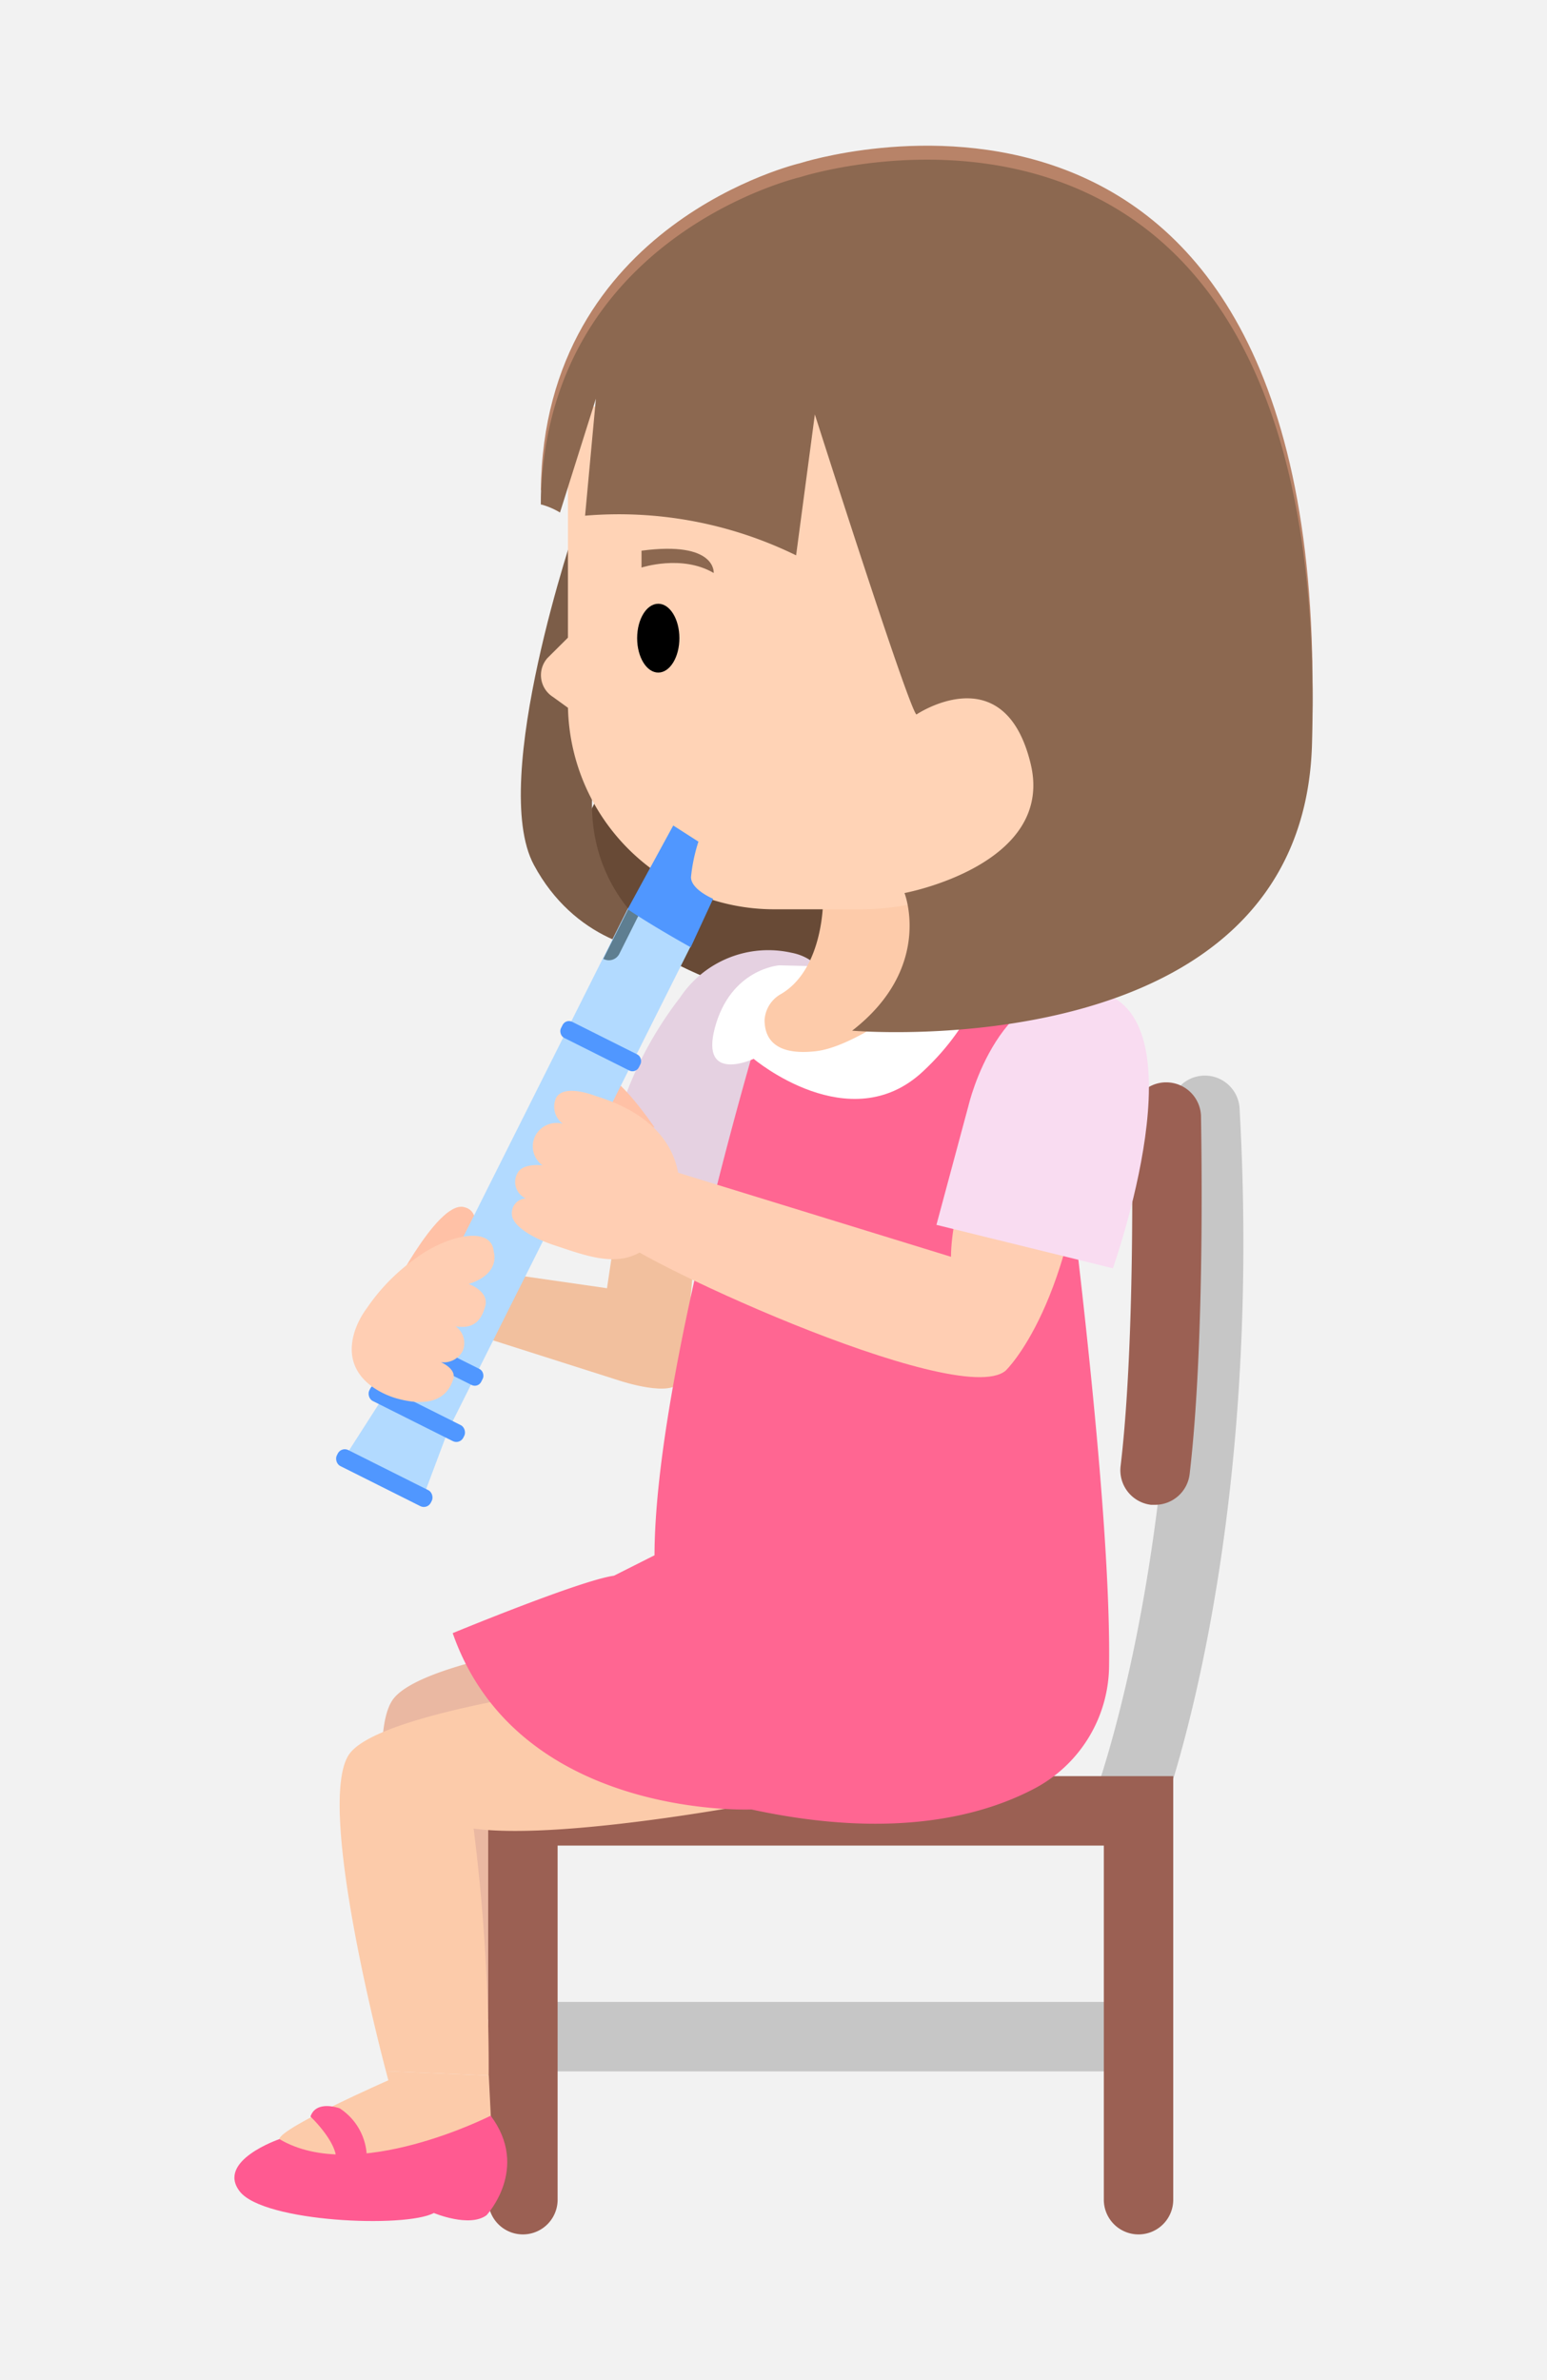 <svg viewBox="0 0 156 240" xmlns="http://www.w3.org/2000/svg"><path d="m0 0h156v240h-156z" fill="#f2f2f2"/><path d="m72.48 115.91-9-1.25-2.27 15.24-11.1-1.6-1.7 6.44 14.16 4.51s5.29 1.74 6 0 2.08-20.74 2.08-20.74z" fill="#f2c09e"/><path d="m56.32 88.42s22.16 26.19 60.76 6l-11.94-32.1-38.76 5.5z" fill="#684a36"/><path d="m114.81 208.87h-62.08a3.5 3.5 0 0 1 0-7h62.08a3.5 3.5 0 0 1 0 7z" fill="#c6c6c6"/><path d="m113.49 186.26a3.51 3.51 0 0 1 -3.26-4.77c.1-.26 10.15-26.81 7.77-69.33a3.5 3.5 0 1 1 7-.39c2.47 44.15-7.8 71.13-8.23 72.25a3.51 3.51 0 0 1 -3.28 2.24z" fill="#c6c6c6"/><path d="m83.74 175.05s-22 4.18-31.63 2.64a214.29 214.29 0 0 1 .9 26.19l-10.35-.65s-6.6-26.18-3.14-31.71c3.19-5.1 31.17-7.75 31.17-7.75z" fill="#eab8a2"/><path d="m114.81 225.31a3.5 3.5 0 0 1 -3.5-3.5v-35.71h-55.08v35.71a3.5 3.5 0 0 1 -7 0v-42.71h69.08v42.71a3.5 3.5 0 0 1 -3.5 3.5z" fill="#9b6053"/><path d="m38.92 208.85.24.92s-10.79 4.74-11 5.93c0 0 1.24 4.19 12 2.29s9.33-4.65 9.33-4.65l-.2-4.06z" fill="#fccbaa"/><path d="m62.11 113.43a37.87 37.87 0 0 1 6.48-12.86 10.67 10.67 0 0 1 11.17-4.51c11 2.06-2.65 29-2.65 29l-17-4.12z" fill="#e5d1e1"/><path d="m58.13 52.79s-8.89 25.9-4.29 34.43c4 7.45 11.21 9.16 14.49 8.64 0 0-13.22-6.56-6.95-23.29 4.9-13.06-3.25-19.78-3.25-19.78z" fill="#7c5d48"/><path d="m49.48 213.34s-13.63 6.94-21.3 2.36c0 0-6.41 2.18-4 5.28s16.7 3.71 19.57 2.17c0 0 3.59 1.51 5.32.22-.01 0 4.4-4.71.41-10.03z" fill="#ff5a91"/><path d="m31.31 213.43s2.57 2.42 2.6 4.29l1 2.14 2-1s-.12-1.4.07-1.58a6 6 0 0 0 -2.72-4.68s-2.38-.89-2.95.83z" fill="#ff5a91"/><path d="m116.48 151.74h-.41a3.51 3.51 0 0 1 -3.07-3.89c1.59-13.36 1.11-34.92 1.11-35.13a3.49 3.49 0 0 1 3.42-3.58h.08a3.51 3.51 0 0 1 3.5 3.42c0 .9.48 22.26-1.15 36.11a3.51 3.51 0 0 1 -3.48 3.07z" fill="#9b6053"/><path d="m79.31 181.28s-21.93 4.39-31.55 3.11a193.08 193.08 0 0 1 1.52 24.89l-10.36-.43s-7.11-26.52-3.78-31.85c3.06-4.91 31-7.95 31-7.95z" fill="#fccbaa"/><path d="m66 156.83-4.09 2.06c-3.37.46-16.26 5.79-16.26 5.79 6.57 18.81 30.13 17.78 30.13 17.78 14.36 3.11 23.47.63 28.76-2.23a14.12 14.12 0 0 0 7.3-12.23c.3-22.56-7.88-77.39-7.88-77.39s-19.84 15.21-23.66 14.85c-3.58-.34-2.81-4.66-2.81-4.66s-11.44 37.04-11.49 56.03z" fill="#ff6692"/><path d="m99.39 97.84s-.73 5-6.34 10.22c-7.38 6.87-17.05-1.29-17.05-1.29s-5.4 2.52-3.92-3.1c1.59-6 6.5-6.33 6.5-6.33z" fill="#fff"/><path d="m83 90.79s.07 6.88-4.22 9.43a3.22 3.22 0 0 0 -1.68 2.63c0 1.66.83 3.64 5.17 3.15 6.82-.77 21.67-14.84 21.67-14.84v-2.74z" fill="#fdcbaa"/><path d="m57.27 41h54.52a0 0 0 0 1 0 0v25.69a25 25 0 0 1 -25 25h-8.73a20.79 20.79 0 0 1 -20.79-20.77v-29.92a0 0 0 0 1 0 0z" fill="#ffd3b6"/><path d="m80.7 19.54s51.46-16.65 51.66 52.55c.64-71.09-51.66-54.22-51.66-54.22s-25.88 6-26.16 33h.07c1.3-25.57 26.09-31.33 26.09-31.33z" fill="#7a6059"/><path d="m58.06 71.94-2.31-1.67a2.6 2.6 0 0 1 -.54-3.92l3.43-3.41z" fill="#ffd3b6"/><ellipse cx="66.38" cy="64.35" rx="2.13" ry="3.47"/><path d="m64.69 57.23s4.09-1.34 7.28.55c0 0 .3-3.26-7.28-2.25z" fill="#8c6850"/><path d="m80.7 18.12s51.46-16.65 51.66 52.55c.64-71.14-51.66-54.22-51.66-54.22s-25.88 6-26.16 33h.07c1.3-25.57 26.09-31.33 26.09-31.33z" fill="#b88368"/><path d="m39 131.21s5-10.1 7.76-9.5-.21 5.83-.21 5.83z" fill="#ffc1a6"/><path d="m98.64 113.73s-2.76 8.63-2.74 13l-30.9-9.52s-4 5.11-3.39 7.07 35 18 39.8 13.93c0 0 7.06-6.7 8.31-26.6z" fill="#ffceb3"/><path d="m66 113.68s-4.47-6.65-6.3-5.63 1.54 4.95 1.54 4.95z" fill="#ffc1a6"/><path d="m27.22 113.91h54.44v7.37h-54.44z" fill="#b2daff" transform="matrix(.448 -.894 .894 .448 -75.08 113.53)"/><path d="m42.73 150.8-7.9-3.97 3.76-5.87 6.59 3.31z" fill="#b2daff"/><g fill="#5097ff"><rect height="1.8" rx=".79" transform="matrix(.894 .448 -.448 .894 70.93 -1.53)" width="10.61" x="33.39" y="148.14"/><rect height="1.8" rx=".79" transform="matrix(.894 .448 -.448 .894 68.34 -3.7)" width="10.61" x="36.67" y="141.59"/><rect height="1.8" rx=".72" transform="matrix(.894 .448 -.448 .894 66.25 -5.45)" width="8.79" x="40.23" y="136.31"/><rect height="1.81" rx=".72" transform="matrix(.894 .448 -.448 .894 53.72 -15.94)" width="8.79" x="56.14" y="104.59"/></g><path d="m62 91.61h1.22a0 0 0 0 1 0 0v4.47a1.18 1.18 0 0 1 -1.22 1.18 0 0 0 0 1 0 0v-5.65a0 0 0 0 1 0 0z" fill="#5e7e91" transform="matrix(.894 .448 -.448 .894 48.98 -18.04)"/><path d="m63.29 91.68 4.6-8.44 2.54 1.63a16.84 16.84 0 0 0 -.75 3.58c0 1.25 2.23 2.18 2.23 2.18l-2.26 4.89s-3.79-2.1-6.36-3.84z" fill="#5097ff"/><path d="m63.62 126.69c-2.36.81-5.13-.27-7.71-1.12s-4.29-2.11-4.29-3.13a1.48 1.48 0 0 1 1.4-1.6 1.81 1.81 0 0 1 -.81-2.59c.57-1 2.5-.74 2.5-.74a2.36 2.36 0 0 1 -.72-3 2.42 2.42 0 0 1 2.77-1.19 2.14 2.14 0 0 1 -.68-2.62c.8-1.47 4-.18 4-.18 10.95 3.35 8.12 11.72 8.12 11.72s-1.65 3.46-4.58 4.45z" fill="#ffceb3"/><path d="m35.81 134.13a8.35 8.35 0 0 1 1.19-2.23 19.85 19.85 0 0 1 5-5.07c3.16-2.33 7.62-3.27 7.79-.59 0 0 .75 2.2-2.53 3.23 0 0 2.06.72 1.68 2.2s-1.19 2.38-3 2.07a2.07 2.07 0 0 1 .72 2.48 2.17 2.17 0 0 1 -2.2 1.14s1.54.64 1.26 1.64-1.29 3.27-5.76 2c.04 0-5.96-1.48-4.15-6.87z" fill="#ffceb3"/><path d="m97.67 111.46s3.09-13.33 12.8-11.51c11 2.07 1.75 27.94 1.75 27.94l-17.79-4.38z" fill="#f9dcf1"/><path d="m132.3 75.12c-1 32.74-46.37 28.81-46.37 28.81 8.23-6.38 5.28-13.88 5.28-13.88s15.15-2.8 12.73-13c-2.64-11-11.53-5-11.53-5-.85-.78-10.24-30.26-10.24-30.26l-1.89 14.21a40.63 40.63 0 0 0 -21.28-4l1.09-11.8-3.62 11.48a7.51 7.51 0 0 0 -1.93-.82c.28-27 26.16-33 26.16-33s53.77-17.4 51.6 57.26z" fill="#8c6850"/></svg>